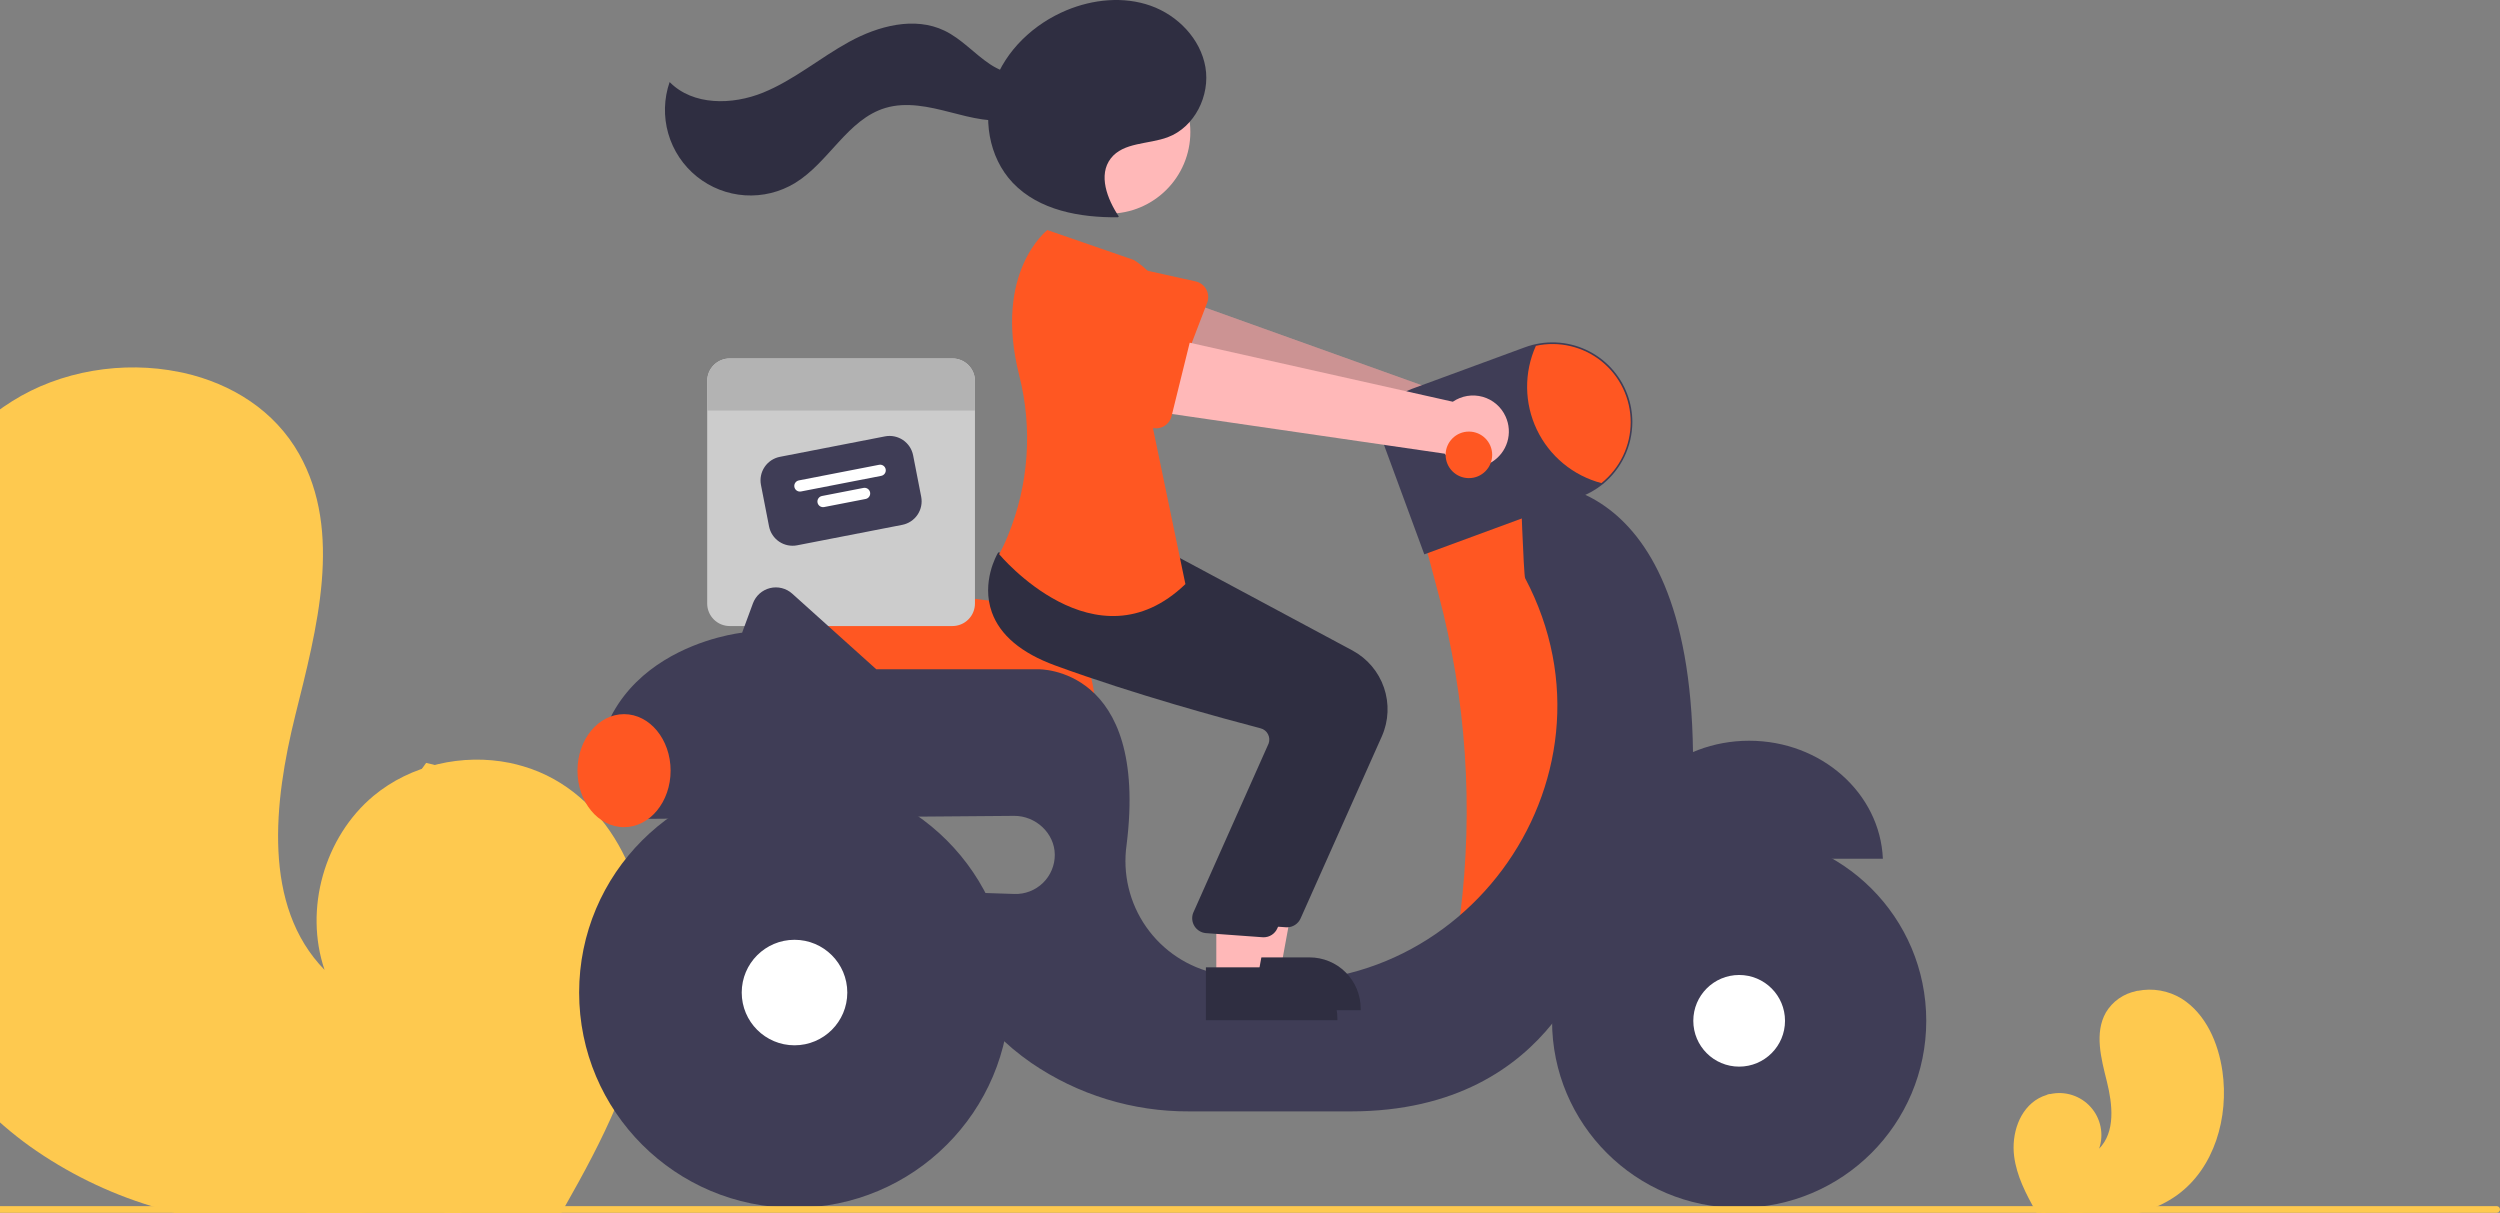 <svg width="806" height="391" viewBox="0 0 806 391" fill="none" xmlns="http://www.w3.org/2000/svg">
<rect x="0" y="0" width="806" height="391" fill="#808080" stroke="none"/>
<g clip-path="url(#clip0_192_3175)">
<path d="M208.48 321.937C205.424 345.869 194.185 367.765 182.196 388.857C181.799 389.575 181.392 390.282 180.974 391H56.363C53.843 390.346 51.355 389.628 48.878 388.857C34.804 384.574 21.517 378.041 9.533 369.512C-36.311 336.502 -53.952 274.127 -45.984 218.236C-41.03 183.512 -25.781 148.059 3.913 129.357C19.591 119.465 39.73 116.25 57.779 119.926C58.251 120.012 58.723 120.119 59.205 120.215C74.733 123.709 88.567 132.39 96.438 146.377C110.593 171.509 102.165 202.643 95.205 230.615C88.267 258.587 84.502 292.068 104.642 312.699C97.993 293.14 104.556 269.808 120.438 256.583C132.438 246.605 149.145 242.865 164.384 245.962C165.842 246.273 167.279 246.627 168.695 247.055C172.116 248.057 175.414 249.437 178.528 251.171C202.281 264.428 211.901 294.962 208.48 321.937Z" fill="#FEC94F"/>
<path d="M107.593 388.856C111.046 389.66 114.51 390.368 117.995 391H99.154C96.687 390.335 94.231 389.628 91.797 388.856C86.446 387.185 81.177 385.266 75.99 383.101C55.186 374.377 36.023 361.281 21.524 343.854C14.434 335.411 8.643 325.958 4.345 315.807C-0.316 304.334 -3.279 292.242 -4.448 279.915C-7.076 254.622 -4.395 228.632 0.613 203.789C5.781 178.041 14.123 153.032 25.449 129.336C26.811 126.496 28.22 123.674 29.674 120.869C29.774 120.638 29.926 120.433 30.117 120.27C30.309 120.106 30.535 119.989 30.779 119.926C31.274 119.83 31.787 119.934 32.205 120.215C32.707 120.503 33.08 120.973 33.245 121.528C33.411 122.082 33.357 122.679 33.095 123.195C21.418 145.954 12.566 170.054 6.736 194.958C1.031 219.254 -2.207 244.676 -1.103 269.658C-0.052 293.001 6.05 315.957 19.894 335.045C32.538 352.471 49.996 366.211 69.309 375.567C81.534 381.412 94.375 385.87 107.593 388.856Z" fill="#FEC94F"/>
<path d="M148.944 391H143.389C142.767 390.293 142.167 389.574 141.577 388.856C128.924 373.492 120.352 355.187 116.655 335.634C112.164 311.233 115.657 286.036 126.617 263.774C129.675 257.532 133.278 251.571 137.384 245.962C138.842 246.273 140.279 246.626 141.695 247.055C130.894 261.356 123.63 278.007 120.494 295.648C117.696 312.178 118.626 329.124 123.216 345.249C127.806 361.375 135.94 376.273 147.025 388.856C147.646 389.574 148.29 390.293 148.944 391Z" fill="#FEC94F"/>
<path d="M649.357 372.773C650.164 379.089 653.13 384.868 656.294 390.434C656.399 390.624 656.506 390.81 656.617 391H689.504C690.169 390.827 690.825 390.638 691.479 390.434C695.194 389.304 698.7 387.58 701.863 385.329C713.962 376.617 718.618 360.155 716.515 345.404C715.207 336.24 711.183 326.883 703.346 321.948C699.091 319.357 694.013 318.468 689.13 319.459C689.005 319.481 688.881 319.509 688.754 319.535C686.721 319.928 684.795 320.746 683.101 321.936C681.407 323.126 679.985 324.661 678.927 326.439C675.191 333.072 677.416 341.289 679.253 348.671C681.084 356.054 682.077 364.89 676.762 370.335C677.541 368.058 677.699 365.615 677.22 363.256C676.742 360.898 675.643 358.709 674.037 356.916C672.432 355.122 670.378 353.788 668.085 353.051C665.793 352.314 663.346 352.201 660.995 352.722C660.61 352.804 660.231 352.897 659.857 353.01C658.954 353.275 658.084 353.639 657.262 354.096C650.993 357.595 648.455 365.654 649.357 372.773Z" fill="#FEC94F"/>
<path d="M668.857 390.434C667.946 390.646 667.032 390.833 666.112 391H671.085C671.736 390.825 672.384 390.638 673.026 390.434C674.439 389.993 675.829 389.487 677.198 388.915C682.75 386.663 687.68 383.11 691.573 378.557C693.444 376.329 694.972 373.834 696.107 371.155C697.337 368.127 698.119 364.936 698.427 361.683C698.992 354.957 698.541 348.184 697.091 341.592C695.727 334.796 693.526 328.196 690.537 321.942C690.177 321.193 689.806 320.448 689.422 319.708C689.395 319.647 689.355 319.593 689.305 319.549C689.254 319.506 689.195 319.475 689.13 319.459C689 319.433 688.864 319.461 688.754 319.535C688.621 319.611 688.523 319.735 688.479 319.881C688.435 320.028 688.45 320.185 688.519 320.321C691.601 326.328 693.937 332.688 695.475 339.261C697.06 345.708 697.756 352.341 697.544 358.976C697.431 365.147 695.504 371.148 692.003 376.232C688.598 380.811 684.119 384.484 678.961 386.927C675.735 388.47 672.346 389.646 668.857 390.434Z" fill="#FEC94F"/>
<path d="M657.944 391H659.41C659.574 390.813 659.733 390.624 659.888 390.434C663.228 386.379 665.49 381.548 666.466 376.388C667.651 369.948 666.729 363.298 663.837 357.423C663.03 355.775 662.079 354.202 660.995 352.722C660.61 352.804 660.231 352.897 659.857 353.01C662.708 356.785 664.625 361.179 665.453 365.835C666.191 370.197 665.946 374.67 664.734 378.926C663.523 383.181 661.376 387.113 658.451 390.434C658.287 390.624 658.117 390.813 657.944 391Z" fill="#FEC94F"/>
<path d="M352.931 227.753H250.004L248.913 196.125C248.865 194.754 249.116 193.389 249.647 192.124C250.178 190.859 250.977 189.724 251.99 188.797C253.002 187.871 254.203 187.174 255.51 186.756C256.817 186.337 258.2 186.207 259.562 186.374L319.459 193.704H319.467C328.346 193.727 336.855 197.268 343.127 203.55C349.4 209.832 352.926 218.342 352.931 227.217V227.753Z" fill="#FF5722"/>
<path d="M307.056 115.564H235.269C234.314 115.564 233.369 115.752 232.487 116.117C231.605 116.482 230.803 117.017 230.128 117.691C229.453 118.366 228.918 119.167 228.552 120.049C228.187 120.93 227.999 121.875 228 122.829V194.574C227.999 195.528 228.187 196.473 228.552 197.354C228.918 198.236 229.453 199.037 230.128 199.711C230.803 200.386 231.605 200.921 232.487 201.286C233.369 201.651 234.314 201.839 235.269 201.839H307.056C308.011 201.839 308.956 201.651 309.839 201.286C310.721 200.921 311.522 200.386 312.197 199.711C312.872 199.037 313.408 198.236 313.773 197.354C314.138 196.473 314.326 195.528 314.326 194.574V122.829C314.326 121.875 314.138 120.93 313.773 120.049C313.408 119.167 312.872 118.366 312.197 117.691C311.522 117.017 310.721 116.482 309.839 116.117C308.956 115.752 308.011 115.564 307.056 115.564Z" fill="#CCCCCC"/>
<path d="M290.889 169.212L256.995 175.808C254.984 176.197 252.902 175.773 251.204 174.629C249.506 173.485 248.331 171.715 247.937 169.707L245.332 156.336C244.942 154.326 245.367 152.245 246.511 150.548C247.656 148.851 249.427 147.677 251.437 147.283L285.331 140.687C287.341 140.298 289.424 140.722 291.122 141.866C292.82 143.009 293.995 144.78 294.389 146.788L296.994 160.159C297.383 162.169 296.959 164.25 295.814 165.947C294.67 167.644 292.898 168.818 290.889 169.212Z" fill="#3F3D56"/>
<path d="M284.108 153.415L258.241 158.449C257.768 158.541 257.278 158.442 256.878 158.172C256.478 157.903 256.202 157.486 256.11 157.013C256.018 156.541 256.117 156.051 256.387 155.651C256.656 155.252 257.073 154.975 257.547 154.883L283.413 149.849C283.886 149.757 284.376 149.857 284.776 150.126C285.176 150.395 285.452 150.812 285.544 151.285C285.636 151.758 285.537 152.248 285.267 152.647C284.998 153.047 284.581 153.323 284.108 153.415Z" fill="white"/>
<path d="M279.08 160.87L265.701 163.474C265.228 163.566 264.737 163.466 264.338 163.197C263.938 162.928 263.662 162.511 263.57 162.038C263.477 161.565 263.577 161.075 263.846 160.676C264.116 160.276 264.533 160 265.006 159.908L278.385 157.304C278.619 157.259 278.86 157.26 279.094 157.307C279.328 157.355 279.55 157.448 279.748 157.581C279.946 157.714 280.116 157.885 280.248 158.084C280.38 158.283 280.471 158.506 280.516 158.74C280.562 158.974 280.561 159.215 280.514 159.449C280.466 159.682 280.373 159.905 280.24 160.102C280.106 160.3 279.935 160.47 279.736 160.601C279.537 160.733 279.314 160.824 279.08 160.87Z" fill="white"/>
<path d="M314.326 122.829V132.365H228V122.829C227.999 121.875 228.187 120.93 228.552 120.049C228.918 119.167 229.453 118.366 230.128 117.691C230.803 117.017 231.605 116.482 232.487 116.117C233.369 115.752 234.314 115.564 235.269 115.564H307.056C308.011 115.564 308.956 115.752 309.839 116.117C310.721 116.482 311.522 117.017 312.197 117.691C312.872 118.366 313.408 119.167 313.773 120.049C314.138 120.93 314.326 121.875 314.326 122.829Z" fill="#B3B3B3"/>
<path d="M486.711 135.351C486.213 133.743 485.368 132.264 484.236 131.018C483.103 129.772 481.712 128.789 480.158 128.139C478.605 127.489 476.928 127.187 475.245 127.254C473.562 127.322 471.914 127.757 470.418 128.53L371.656 93.117L367.306 117.774L465.754 144.831C467.219 147.257 469.525 149.061 472.232 149.902C474.94 150.743 477.862 150.562 480.446 149.394C483.029 148.225 485.094 146.15 486.248 143.562C487.403 140.974 487.568 138.053 486.711 135.351Z" fill="#FFB8B8"/>
<path opacity="0.2" d="M486.711 135.351C486.213 133.743 485.368 132.264 484.236 131.018C483.103 129.772 481.712 128.789 480.158 128.139C478.605 127.489 476.928 127.187 475.245 127.254C473.562 127.322 471.914 127.757 470.418 128.53L371.656 93.117L367.306 117.774L465.754 144.831C467.219 147.257 469.525 149.061 472.232 149.902C474.94 150.743 477.862 150.562 480.446 149.394C483.029 148.225 485.094 146.15 486.248 143.562C487.403 140.974 487.568 138.053 486.711 135.351Z" fill="black"/>
<path d="M389.186 97.61L379.86 121.96C379.594 122.653 379.183 123.28 378.653 123.8C378.123 124.319 377.487 124.718 376.789 124.97C376.091 125.222 375.346 125.32 374.607 125.259C373.867 125.197 373.149 124.977 372.502 124.613L349.836 111.864C346.297 110.486 343.449 107.763 341.917 104.291C340.384 100.818 340.291 96.88 341.659 93.339C343.027 89.799 345.744 86.945 349.214 85.403C352.684 83.861 356.625 83.757 360.171 85.115L385.482 90.725C386.206 90.886 386.888 91.201 387.48 91.648C388.071 92.096 388.56 92.666 388.911 93.32C389.263 93.973 389.469 94.694 389.517 95.435C389.564 96.175 389.451 96.917 389.186 97.61Z" fill="#FF5722"/>
<path d="M494.485 157.898L459.097 173.974L463.743 191.455C472.715 225.212 475.096 260.38 470.756 295.038L496.63 300.438L518.077 245.78L510.571 183.619L494.485 157.898Z" fill="#FF5722"/>
<path d="M563.921 238.814C540.67 238.814 521.722 255.706 520.802 276.86H607.041C606.121 255.706 587.173 238.814 563.921 238.814Z" fill="#3F3D56"/>
<path d="M545.821 242.459C544.611 146.969 490.196 155.754 490.196 155.754C490.196 155.754 491.214 185.477 491.703 186.401C526.378 251.97 469.15 328.839 396.304 314.697C394.931 314.431 393.611 314.16 392.345 313.886C383.115 311.96 374.966 306.593 369.555 298.875C364.143 291.158 361.877 281.671 363.216 272.343C370.392 214.752 334.701 215.771 334.701 215.771H282.512L255.41 191.394C254.453 190.533 253.3 189.92 252.051 189.608C250.803 189.296 249.497 189.294 248.247 189.603C246.998 189.912 245.843 190.522 244.884 191.38C243.925 192.238 243.191 193.317 242.746 194.524L239.26 203.982C239.26 203.982 187.786 209.341 192.075 259.712H207.989C207.95 261.144 208.008 262.576 208.161 263.999L326.927 263.034C333.889 262.978 340.034 268.616 340.063 275.573C340.07 277.267 339.735 278.945 339.078 280.507C338.422 282.068 337.457 283.482 336.241 284.662C335.025 285.842 333.583 286.765 332.002 287.376C330.421 287.986 328.733 288.272 327.039 288.215L307.892 287.578C301.994 313.835 316.471 331.519 332.422 342.638C347.441 352.955 365.262 358.425 383.486 358.312H435.504C503.064 358.312 514.86 301.51 514.86 301.51C550.249 286.506 545.821 242.459 545.821 242.459Z" fill="#3F3D56"/>
<path d="M560.704 389.392C594.019 389.392 621.026 362.402 621.026 329.107C621.026 295.813 594.019 268.822 560.704 268.822C527.39 268.822 500.383 295.813 500.383 329.107C500.383 362.402 527.39 389.392 560.704 389.392Z" fill="#3F3D56"/>
<path d="M560.704 343.883C568.87 343.883 575.489 337.268 575.489 329.107C575.489 320.947 568.87 314.332 560.704 314.332C552.539 314.332 545.92 320.947 545.92 329.107C545.92 337.268 552.539 343.883 560.704 343.883Z" fill="white"/>
<path d="M256.15 389.392C294.498 389.392 325.586 358.323 325.586 319.998C325.586 281.672 294.498 250.603 256.15 250.603C217.801 250.603 186.713 281.672 186.713 319.998C186.713 358.323 217.801 389.392 256.15 389.392Z" fill="#3F3D56"/>
<path d="M256.15 337.006C265.549 337.006 273.168 329.391 273.168 319.998C273.168 310.604 265.549 302.989 256.15 302.989C246.75 302.989 239.131 310.604 239.131 319.998C239.131 329.391 246.75 337.006 256.15 337.006Z" fill="white"/>
<path d="M459.197 178.724L446.464 144.161C445.801 142.359 445.499 140.445 445.575 138.527C445.652 136.609 446.106 134.725 446.911 132.982C447.717 131.24 448.858 129.673 450.269 128.371C451.68 127.069 453.334 126.057 455.137 125.394L491.64 111.964C494.812 110.797 498.182 110.265 501.559 110.4C504.936 110.534 508.253 111.332 511.321 112.748C514.389 114.164 517.149 116.17 519.441 118.652C521.734 121.133 523.515 124.042 524.682 127.211C525.735 130.056 526.273 133.066 526.271 136.099C526.257 139.95 525.385 143.75 523.718 147.222C522.05 150.695 519.63 153.752 516.632 156.172C514.467 157.908 512.033 159.28 509.426 160.233L459.197 178.724Z" fill="#3F3D56"/>
<path d="M525.734 136.098C525.731 139.871 524.882 143.596 523.249 146.997C521.616 150.399 519.24 153.391 516.297 155.754C511.782 154.564 507.58 152.405 503.984 149.428C500.388 146.451 497.484 142.727 495.473 138.514C493.463 134.302 492.394 129.703 492.342 125.036C492.29 120.369 493.256 115.748 495.172 111.491C498.85 110.692 502.66 110.726 506.324 111.591C509.987 112.456 513.41 114.13 516.341 116.49C519.273 118.85 521.638 121.836 523.263 125.23C524.889 128.623 525.733 132.337 525.734 136.098Z" fill="#FF5722"/>
<path d="M201.19 266.679C209.482 266.679 216.203 258.522 216.203 248.459C216.203 238.397 209.482 230.24 201.19 230.24C192.899 230.24 186.177 238.397 186.177 248.459C186.177 258.522 192.899 266.679 201.19 266.679Z" fill="#FF5722"/>
<path d="M399.645 312.952H412.793L419.048 278.874L399.643 278.875L399.645 312.952Z" fill="#FFB8B8"/>
<path d="M396.292 308.662L422.183 308.661H422.184C424.351 308.661 426.496 309.088 428.498 309.916C430.5 310.745 432.319 311.96 433.851 313.491C435.384 315.022 436.599 316.84 437.428 318.841C438.257 320.841 438.684 322.986 438.684 325.151V325.687L396.293 325.689L396.292 308.662Z" fill="#2F2E41"/>
<path d="M414.906 298.965C414.753 298.965 414.599 298.958 414.445 298.943L396.25 297.619C395.514 297.551 394.804 297.315 394.174 296.929C393.544 296.543 393.011 296.018 392.616 295.393C392.222 294.769 391.976 294.062 391.897 293.328C391.819 292.594 391.911 291.851 392.165 291.158L416.515 236.483C416.689 235.996 416.76 235.478 416.724 234.962C416.688 234.445 416.545 233.942 416.304 233.484C416.065 233.02 415.73 232.612 415.321 232.287C414.912 231.962 414.439 231.727 413.933 231.598C402.483 228.607 373.106 220.642 347.675 211.323C336.78 207.33 329.918 201.56 327.28 194.173C323.802 184.434 328.947 175.553 329.168 175.18L329.34 174.888L353.27 177.062L379.212 179.267L436.062 209.734C440.826 212.309 444.444 216.582 446.197 221.703C447.949 226.824 447.707 232.417 445.519 237.368L419.309 296.107C418.93 296.958 418.312 297.68 417.531 298.188C416.749 298.695 415.838 298.965 414.906 298.965Z" fill="#2F2E41"/>
<path d="M357.431 68.892C371.977 68.892 383.769 57.107 383.769 42.569C383.769 28.032 371.977 16.247 357.431 16.247C342.884 16.247 331.092 28.032 331.092 42.569C331.092 57.107 342.884 68.892 357.431 68.892Z" fill="#FFB8B8"/>
<path d="M392.139 316.167H405.286L411.541 282.089L392.137 282.09L392.139 316.167Z" fill="#FFB8B8"/>
<path d="M388.785 311.877L414.676 311.876H414.677C416.844 311.876 418.99 312.303 420.992 313.131C422.994 313.96 424.813 315.175 426.345 316.706C427.877 318.237 429.092 320.055 429.922 322.056C430.751 324.056 431.178 326.201 431.178 328.366V328.902L388.786 328.904L388.785 311.877Z" fill="#2F2E41"/>
<path d="M407.399 302.18C407.246 302.18 407.092 302.173 406.938 302.158L388.743 300.834C388.008 300.766 387.297 300.53 386.667 300.144C386.037 299.758 385.504 299.233 385.11 298.608C384.715 297.984 384.469 297.277 384.391 296.543C384.312 295.809 384.404 295.066 384.658 294.373L409.008 239.699C409.182 239.211 409.253 238.693 409.217 238.177C409.181 237.66 409.038 237.157 408.798 236.699C408.558 236.235 408.223 235.827 407.814 235.502C407.406 235.177 406.933 234.942 406.427 234.813C394.977 231.822 365.599 223.857 340.168 214.538C329.273 210.545 322.411 204.775 319.773 197.388C316.295 187.649 321.44 178.768 321.661 178.395L321.833 178.103L345.763 180.277L371.705 182.482L428.556 212.949C433.319 215.524 436.938 219.797 438.69 224.918C440.443 230.039 440.201 235.632 438.012 240.583L411.803 299.322C411.423 300.173 410.806 300.895 410.024 301.403C409.243 301.91 408.331 302.18 407.399 302.18Z" fill="#2F2E41"/>
<path d="M365.554 83.819L337.672 74.173C337.672 74.173 320.169 87.612 328.577 120.953C332.967 138.157 331.688 156.318 324.931 172.739C324.117 174.771 323.179 176.751 322.123 178.667C322.123 178.667 353.221 216.178 382.176 188.313L370.916 134.19C370.916 134.19 388.61 98.287 365.554 83.819Z" fill="#FF5722"/>
<path d="M360.701 69.788C356.952 64.18 353.994 56.404 358.121 51.069C362.195 45.802 370.231 46.578 376.47 44.248C385.161 41.002 390.201 30.798 388.629 21.66C387.057 12.522 379.717 4.947 370.973 1.848C362.229 -1.252 352.369 -0.244 343.807 3.325C333.266 7.719 324.224 16.219 320.432 26.985C316.641 37.752 318.667 50.679 326.533 58.955C334.966 67.827 348.201 70.191 360.445 70.048" fill="#2F2E41"/>
<path d="M336.2 21.953C331.477 25.796 324.27 24.09 319.199 20.717C314.129 17.344 310.014 12.541 304.528 9.897C294.856 5.235 283.162 8.334 273.749 13.498C264.336 18.662 255.991 25.796 246.048 29.849C236.105 33.901 223.417 34.101 215.888 26.449C214.035 31.814 213.884 37.62 215.454 43.074C217.025 48.528 220.241 53.365 224.664 56.925C229.086 60.485 234.501 62.595 240.167 62.966C245.834 63.337 251.477 61.952 256.327 58.999C267.222 52.367 273.24 38.461 285.459 34.8C292.221 32.775 299.482 34.406 306.316 36.173C313.15 37.941 320.276 39.85 327.173 38.346C334.07 36.841 340.521 30.647 339.643 23.647L336.2 21.953Z" fill="#2F2E41"/>
<path d="M485.401 134.279C484.708 132.745 483.686 131.381 482.409 130.284C481.132 129.188 479.629 128.384 478.007 127.93C476.385 127.476 474.684 127.383 473.022 127.658C471.361 127.932 469.779 128.567 468.39 129.519L366.011 106.555L364.738 131.56L465.774 146.27C467.528 148.497 470.038 150.004 472.829 150.504C475.62 151.005 478.497 150.465 480.917 148.987C483.336 147.509 485.129 145.195 485.955 142.485C486.781 139.774 486.584 136.854 485.401 134.279Z" fill="#FFB8B8"/>
<path d="M383.961 108.852L377.712 134.166C377.534 134.886 377.203 135.56 376.742 136.14C376.28 136.721 375.698 137.196 375.037 137.532C374.375 137.868 373.648 138.057 372.907 138.087C372.165 138.117 371.426 137.987 370.739 137.706L346.672 127.849C342.988 126.921 339.822 124.57 337.87 121.312C335.918 118.054 335.339 114.156 336.26 110.472C337.181 106.788 339.527 103.62 342.782 101.662C346.038 99.704 349.937 99.117 353.626 100.03L379.435 102.476C380.174 102.546 380.889 102.775 381.532 103.146C382.174 103.518 382.729 104.023 383.159 104.628C383.588 105.233 383.882 105.924 384.021 106.653C384.159 107.381 384.139 108.131 383.961 108.852Z" fill="#FF5722"/>
<path d="M473.574 154.147C477.72 154.147 481.08 150.788 481.08 146.644C481.08 142.501 477.72 139.142 473.574 139.142C469.428 139.142 466.067 142.501 466.067 146.644C466.067 150.788 469.428 154.147 473.574 154.147Z" fill="#FF5722"/>
<path d="M806 389.928C805.999 390.212 805.886 390.484 805.685 390.685C805.484 390.886 805.212 390.999 804.928 391H-81.928C-82.212 391 -82.485 390.887 -82.686 390.686C-82.887 390.485 -83 390.212 -83 389.928C-83 389.644 -82.887 389.371 -82.686 389.17C-82.485 388.969 -82.212 388.856 -81.928 388.856H804.928C805.212 388.857 805.484 388.971 805.685 389.171C805.886 389.372 805.999 389.644 806 389.928Z" fill="#FEC94F"/>
</g>
<defs>
<clipPath id="clip0_192_3175">
<rect width="889" height="391" fill="white" transform="translate(-83)"/>
</clipPath>
</defs>
</svg>

